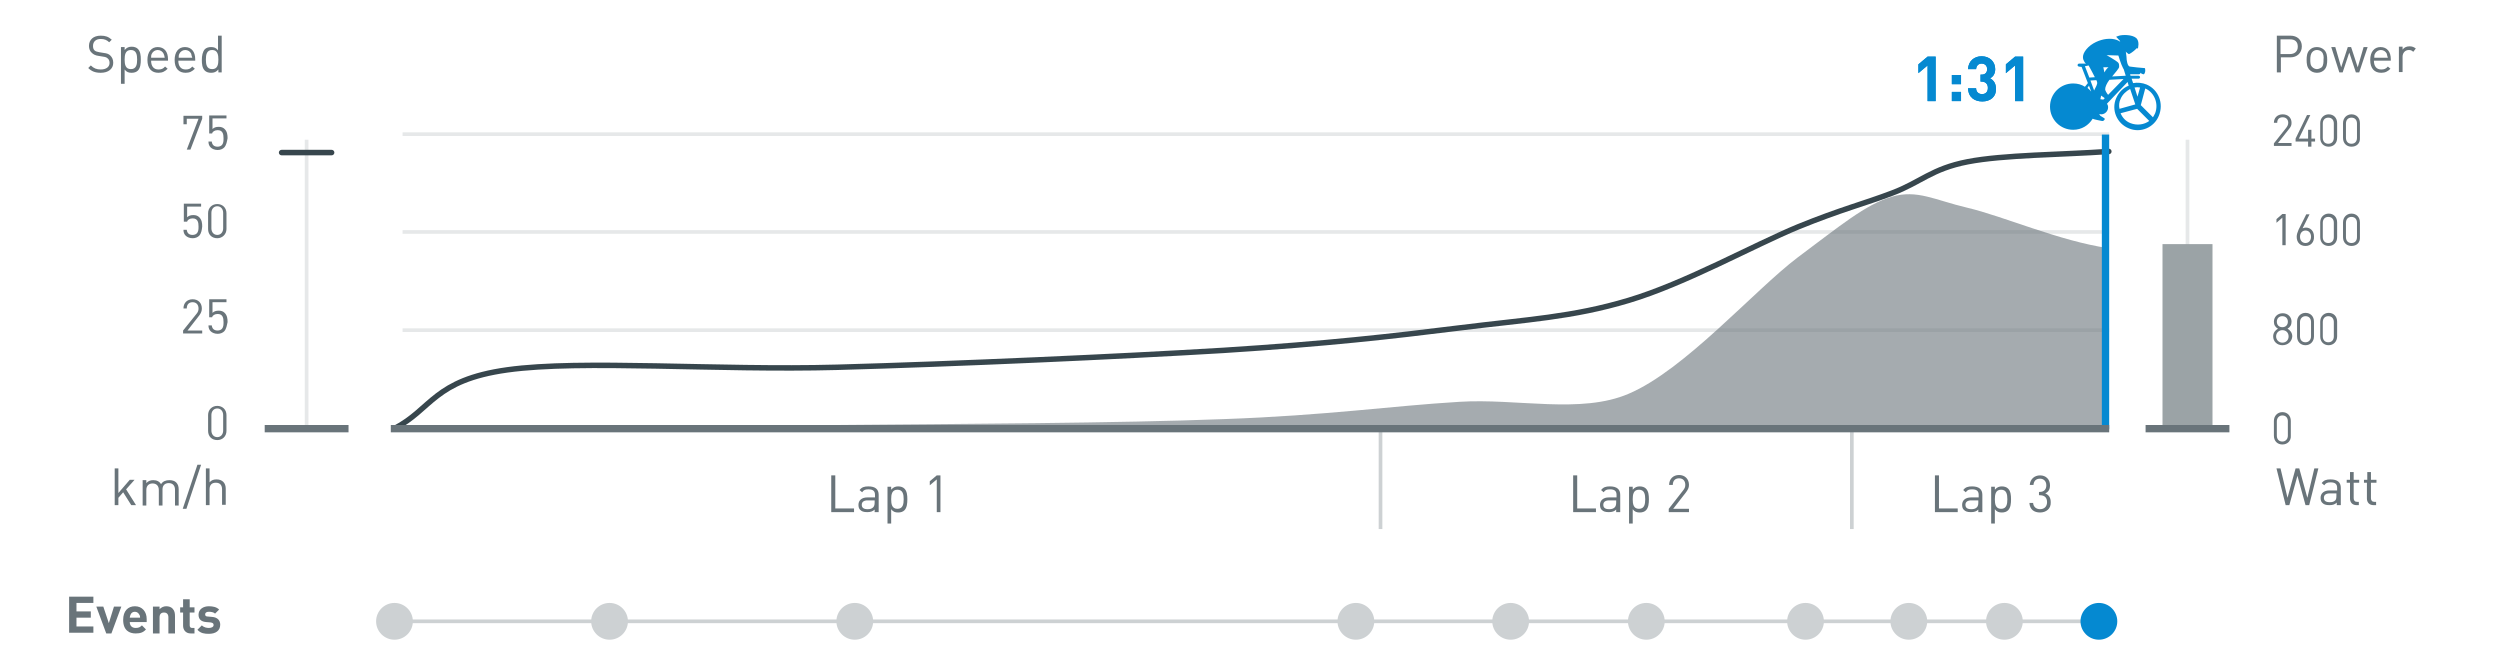 <?xml version="1.0" encoding="utf-8"?>
<!-- Generator: Adobe Illustrator 18.1.0, SVG Export Plug-In . SVG Version: 6.00 Build 0)  -->
<svg version="1.1" xmlns="http://www.w3.org/2000/svg" xmlns:xlink="http://www.w3.org/1999/xlink" x="0px" y="0px"
	 viewBox="0 0 680 180" enable-background="new 0 0 680 180" xml:space="preserve">
<g id="Layer_1">
	<line fill="none" stroke="#E6E8E9" stroke-miterlimit="10" x1="595" y1="115.6" x2="595" y2="38"/>
	<line fill="none" stroke="#E6E8E9" stroke-miterlimit="10" x1="83.4" y1="115.6" x2="83.4" y2="38"/>
	<line fill="none" stroke="#CDD1D3" stroke-miterlimit="10" x1="104" y1="169" x2="574.3" y2="169"/>
</g>
<g id="_x30__1_">
</g>
<g id="_x31__1_">
</g>
<g id="_x32__1_">
</g>
<g id="_x33__1_">
</g>
<g id="_x34__1_">
</g>
<g id="_x35__1_">
</g>
<g id="_x36__1_">
</g>
<g id="_x37__1_">
</g>
<g id="_x38__1_">
	<g>
		<path fill="#0589D1" d="M524.3,27.5v-9.7l-2.5,2.1v-2.4l2.5-2.1h2.2v12.1H524.3z"/>
		<path fill="#0589D1" d="M530.9,22.9v-2.5h2.5v2.5H530.9z M530.9,27.5V25h2.5v2.5H530.9z"/>
		<path fill="#0589D1" d="M539.2,27.6c-2,0-3.8-1-3.9-3.6h2.2c0,1.1,0.8,1.6,1.6,1.6c1,0,1.6-0.6,1.6-1.7c0-1-0.6-1.7-1.7-1.7h-0.3
			v-1.9h0.3c1.1,0,1.5-0.7,1.5-1.5c0-1-0.7-1.5-1.5-1.5c-0.8,0-1.4,0.5-1.5,1.5h-2.2c0.1-2.2,1.7-3.5,3.7-3.5c2.1,0,3.7,1.4,3.7,3.5
			c0,1.3-0.6,2.1-1.4,2.5c0.9,0.5,1.6,1.3,1.6,2.8C543,26.4,541.3,27.6,539.2,27.6z"/>
		<path fill="#0589D1" d="M548.1,27.5v-9.7l-2.5,2.1v-2.4l2.5-2.1h2.2v12.1H548.1z"/>
	</g>
</g>
<g id="_x39__1_">
	<rect x="588.2" y="66.4" fill="#9BA3A6" width="13.6" height="50.1"/>
	
		<line fill="none" stroke="#BBBBBB" stroke-width="0.537" stroke-linejoin="round" stroke-miterlimit="10" x1="109.6" y1="116.6" x2="573.7" y2="116.6"/>
	<path fill="none" stroke="#E6E8E9" stroke-linejoin="round" stroke-miterlimit="10" d="M109.5,89.8h464.2 M109.5,63.1h464.2
		 M109.5,36.5h464.2"/>
	
		<line fill="none" stroke="#37464D" stroke-width="1.492" stroke-linecap="round" stroke-linejoin="round" stroke-miterlimit="10" x1="76.6" y1="41.5" x2="90.2" y2="41.5"/>
	
		<path fill="none" stroke="#37464D" stroke-width="1.492" stroke-linecap="round" stroke-linejoin="round" stroke-miterlimit="10" d="
		M107.2,116.6c10.3-5.3,10.7-13.2,30.8-16c20.1-2.8,57.2,0.2,89.7-0.7c32.5-0.9,76.9-2.9,105.1-4.6c28.2-1.8,45.7-3.8,64.1-6.1
		c18.4-2.3,30.8-2.9,46.1-7.5c15.4-4.6,34.2-15.1,46.1-20c11.8-4.8,18-6.3,25.6-9.2c7.7-2.9,10.7-6.6,20.5-8.5
		c9.8-1.9,25.6-1.9,38.4-2.8"/>
	<path opacity="0.6" fill="#69747A" d="M107.2,116.6c7.9-0.1,15.4-0.4,30.8-0.5c20.1-0.2,57.2-0.2,89.7-0.5
		c32.5-0.3,76.9-0.5,105.1-1.6c28.2-1,45.7-3.6,64.1-4.7c15.6-1,33.1,3.4,46.1-2.2C458.3,100.6,477.1,79,489,70
		c11.3-8.4,18.4-14.4,25.6-16.5c6.9-2,11.6,0.9,20.5,3c9.8,2.3,25.2,9.1,38.4,11v49"/>
	<circle fill="#CDD1D3" cx="165.8" cy="169" r="5"/>
	<circle fill="#CDD1D3" cx="232.5" cy="169" r="5"/>
	<circle fill="#CDD1D3" cx="368.8" cy="169" r="5"/>
	<circle fill="#CDD1D3" cx="410.9" cy="169" r="5"/>
	<circle fill="#CDD1D3" cx="447.8" cy="169" r="5"/>
	<circle fill="#CDD1D3" cx="491.1" cy="169" r="5"/>
	<circle fill="#0589D1" cx="570.9" cy="169" r="5"/>
	<circle fill="#CDD1D3" cx="545.2" cy="169" r="5"/>
	<circle fill="#CDD1D3" cx="107.3" cy="169" r="5"/>
	<circle fill="#CDD1D3" cx="519.2" cy="169" r="5"/>
	<line fill="none" stroke="#0589D1" stroke-width="2" stroke-miterlimit="10" x1="572.7" y1="116.6" x2="572.7" y2="36.6"/>
	<path fill="#0589D1" d="M583.9,23c-1.2-0.5-2.5-0.6-3.7-0.4l-0.4-1.2h1.9c0.2,0,0.4-0.2,0.4-0.4s-0.2-0.4-0.4-0.4h-2.2l-0.1-0.4
		h2.4c0.2,0,0.4-0.2,0.4-0.4c0.1,0,0.1,0,0.1,0.1c0.4,0.2,0.5,0.3,0.8,0.3c0.2,0,0.5-0.8,0.4-1.2c-0.1-0.4,0.1-0.5-0.4-0.5
		c-0.5,0-3.1-0.3-3.8-0.4c-0.6-0.1-0.9-1.6-0.9-2.7c-0.1-1-0.2-1.4-0.2-1.4c0,0.1,0.6,0.6,0.8,0.7c0.2,0.1,1.4-0.8,1.8-1.2
		c0.4-0.4,0.4-0.4,0.4-0.4l0.3,0.1c0,0,0.6-2-0.5-2.9c-1.1-0.9-3.6-0.9-4.6-0.6c-0.9,0.3-0.8,0.3-0.8,0.3l1.1,1.2l-0.1,0.1
		c0,0-1.2-1-3.7-0.7c-1.7,0.2-4,1.1-5.4,2.8s-0.9,2.8-0.6,3.3c0.1,0.2,0.2,0.4,0.5,0.6h-1.9c-0.2,0-0.4,0.2-0.4,0.4v0
		c0,0.2,0.1,0.3,0.3,0.4c0.2,0,0.5,0.1,0.8,0.1l1.7,4.4l-0.8,1c-0.9-0.6-2-0.9-3.2-0.9c-3.5,0-6.3,2.8-6.3,6.3
		c0,3.5,2.8,6.3,6.3,6.3c2.3,0,4.2-1.2,5.3-3c0.4,0.2,2,0.5,2.5,0.6c0.5,0.1,0.7-0.3,0.8-0.5c0.1-0.2-0.6-0.5-1.2-0.9
		c-0.1-0.1-0.2-0.3-0.3-0.5c0.2,0,0.3,0.1,0.5,0.1c1.1,0,1.9-0.9,1.9-1.9c0-0.4-0.1-0.7-0.3-1l5.6-5.9l0.3,1
		c-1.5,0.6-2.7,1.8-3.4,3.4c-1.4,3.2,0.2,6.9,3.4,8.2c3.2,1.4,6.9-0.2,8.2-3.4C588.6,28.1,587.1,24.4,583.9,23z M573.4,25.8
		c-0.4-0.5-0.8-1.2-0.8-1.5c0-0.7,0.5-1.7,1.1-2.5c0,0,0.1-0.1,0.1-0.1l3.8-0.2L573.4,25.8z M569.8,21l-1.5,0.1l-1.2-3.1
		c0.2,0,0.6-0.1,1-0.2C568.6,18.7,569.3,20,569.8,21z M568.6,21.9l1.6-0.1c0.1,0.2,0.2,0.4,0.2,0.5c0.2,0.6-0.4,1.4-0.8,2.3
		L568.6,21.9z M571.4,27c0,0-0.1,0-0.1,0c0.1-0.3,0.1-0.6,0.2-1c0.3,0.2,0.7,0.5,1,0.7l-0.4,0.4C571.9,27.1,571.7,27,571.4,27z
		 M576.2,15.1c0,0,0.7,2.4,1.3,3.5c0.1,0.1,0.2,0.3,0.2,0.4l0.5,1.6l-3.7,0.2c0.8-1,1.9-2.2,1.9-2.6c0-0.6,0-1-0.4-1.3
		c-0.4-0.4-3-1.9-3-1.9S576,15.1,576.2,15.1z M573.5,18.3c0,0-0.6,0.4-1.1,1.4c-0.1-0.5-0.2-1-0.3-1.4
		C573.1,18.3,573.5,18.3,573.5,18.3z M567.8,23.9l0.4-0.6l0.6,1.6C568.5,24.6,568.2,24.2,567.8,23.9z M582.1,23.8l-0.7,2.5l-0.8-2.5
		C581.1,23.7,581.6,23.7,582.1,23.8z M576.8,26.9c0.5-1.2,1.5-2.1,2.6-2.7l1.4,4.2l-4.3,1.2C576.3,28.7,576.4,27.7,576.8,26.9z
		 M579.5,33.5c-1.3-0.5-2.2-1.5-2.7-2.7l4.5-1.2l3.3,3.3C583.2,33.9,581.3,34.2,579.5,33.5z M586.2,30.8c-0.2,0.4-0.4,0.8-0.6,1.1
		l-3.3-3.3l0,0l0,0l1.2-4.5c0,0,0,0,0.1,0C586,25.2,587.2,28.2,586.2,30.8z"/>
	<g>
		<path fill="#0589D1" d="M524.3,27.5v-9.7l-2.5,2.1v-2.4l2.5-2.1h2.2v12.1H524.3z"/>
		<path fill="#0589D1" d="M530.9,22.9v-2.5h2.5v2.5H530.9z M530.9,27.5V25h2.5v2.5H530.9z"/>
		<path fill="#0589D1" d="M539.2,27.6c-2,0-3.8-1-3.9-3.6h2.2c0,1.1,0.8,1.6,1.6,1.6c1,0,1.6-0.6,1.6-1.7c0-1-0.6-1.7-1.7-1.7h-0.3
			v-1.9h0.3c1.1,0,1.5-0.7,1.5-1.5c0-1-0.7-1.5-1.5-1.5c-0.8,0-1.4,0.5-1.5,1.5h-2.2c0.1-2.2,1.7-3.5,3.7-3.5c2.1,0,3.7,1.4,3.7,3.5
			c0,1.3-0.6,2.1-1.4,2.5c0.9,0.5,1.6,1.3,1.6,2.8C543,26.4,541.3,27.6,539.2,27.6z"/>
		<path fill="#0589D1" d="M548.1,27.5v-9.7l-2.5,2.1v-2.4l2.5-2.1h2.2v12.1H548.1z"/>
	</g>
</g>
<g id="Layer_2">
	<line fill="none" stroke="#CDD1D3" stroke-miterlimit="10" x1="375.5" y1="117.4" x2="375.5" y2="143.9"/>
	<line fill="none" stroke="#CDD1D3" stroke-miterlimit="10" x1="503.7" y1="117.4" x2="503.7" y2="143.9"/>
	<path fill="#69747A" d="M54.2,64.1c-0.4,0.4-1,0.7-1.8,0.7c-0.8,0-1.5-0.3-1.9-0.7c-0.4-0.4-0.6-0.9-0.6-1.6h0.9
		c0.1,0.9,0.6,1.4,1.6,1.4c0.5,0,0.9-0.2,1.1-0.4c0.5-0.5,0.5-1.2,0.5-1.9c0-1.1-0.2-2.2-1.6-2.2c-0.8,0-1.4,0.4-1.5,0.9H50v-4.9
		h4.7v0.8h-3.8v2.9c0.4-0.4,0.9-0.6,1.7-0.6c0.7,0,1.2,0.2,1.6,0.6c0.7,0.7,0.8,1.6,0.8,2.5C54.9,62.5,54.8,63.4,54.2,64.1z"/>
	<path fill="#69747A" d="M59.1,64.8c-1.5,0-2.5-1-2.5-2.5v-4.3c0-1.5,1.1-2.5,2.5-2.5c1.4,0,2.5,1,2.5,2.5v4.3
		C61.6,63.7,60.5,64.8,59.1,64.8z M60.7,57.9c0-1-0.6-1.8-1.6-1.8s-1.6,0.8-1.6,1.8v4.2c0,1,0.6,1.8,1.6,1.8s1.6-0.8,1.6-1.8V57.9z"
		/>
	<path fill="#69747A" d="M49.8,90.7v-0.8l3.7-4.6c0.4-0.5,0.5-0.9,0.5-1.4c0-1-0.6-1.7-1.6-1.7c-0.9,0-1.6,0.5-1.6,1.7h-0.9
		c0-1.5,1-2.5,2.5-2.5c1.5,0,2.5,1,2.5,2.5c0,0.7-0.2,1.2-0.7,1.9l-3.2,4.1h4v0.8H49.8z"/>
	<path fill="#69747A" d="M61,90.1c-0.4,0.4-1,0.7-1.8,0.7c-0.8,0-1.5-0.3-1.9-0.7c-0.4-0.4-0.6-0.9-0.6-1.6h0.9
		c0.1,0.9,0.6,1.4,1.6,1.4c0.5,0,0.9-0.2,1.1-0.4c0.5-0.5,0.5-1.2,0.5-1.9c0-1.1-0.2-2.2-1.6-2.2c-0.8,0-1.4,0.4-1.5,0.9h-0.8v-4.9
		h4.7v0.8h-3.8v2.9c0.4-0.4,0.9-0.6,1.7-0.6c0.7,0,1.2,0.2,1.6,0.6c0.7,0.7,0.8,1.6,0.8,2.5C61.7,88.5,61.6,89.4,61,90.1z"/>
	<path fill="#69747A" d="M59.1,119.7c-1.5,0-2.5-1-2.5-2.5v-4.3c0-1.5,1.1-2.5,2.5-2.5c1.4,0,2.5,1,2.5,2.5v4.3
		C61.6,118.7,60.5,119.7,59.1,119.7z M60.7,112.9c0-1-0.6-1.8-1.6-1.8c-1,0-1.6,0.8-1.6,1.8v4.2c0,1,0.6,1.8,1.6,1.8
		c1,0,1.6-0.8,1.6-1.8V112.9z"/>
	<path fill="#69747A" d="M620.8,66.8v-7.6l-1.6,1.4v-1l1.6-1.4h0.9v8.5H620.8z"/>
	<path fill="#69747A" d="M627.1,66.9c-1.5,0-2.4-1-2.4-2.5c0-0.6,0.2-1.2,0.5-1.9l2.1-4.2h0.9l-1.9,3.8c0.3-0.1,0.6-0.2,0.9-0.2
		c1.3,0,2.2,1,2.2,2.4C629.5,65.8,628.6,66.9,627.1,66.9z M627.1,62.7c-0.9,0-1.5,0.7-1.5,1.7c0,1,0.6,1.7,1.5,1.7s1.5-0.7,1.5-1.7
		C628.6,63.5,628.1,62.7,627.1,62.7z"/>
	<path fill="#69747A" d="M633.4,66.9c-1.3,0-2.3-0.9-2.3-2.4v-4c0-1.4,1-2.4,2.3-2.4c1.3,0,2.3,0.9,2.3,2.4v4
		C635.7,66,634.7,66.9,633.4,66.9z M634.8,60.6c0-0.9-0.5-1.6-1.5-1.6s-1.5,0.7-1.5,1.6v3.9c0,0.9,0.5,1.6,1.5,1.6s1.5-0.7,1.5-1.6
		V60.6z"/>
	<path fill="#69747A" d="M639.6,66.9c-1.3,0-2.3-0.9-2.3-2.4v-4c0-1.4,1-2.4,2.3-2.4c1.3,0,2.3,0.9,2.3,2.4v4
		C642,66,641,66.9,639.6,66.9z M641.1,60.6c0-0.9-0.5-1.6-1.5-1.6s-1.5,0.7-1.5,1.6v3.9c0,0.9,0.5,1.6,1.5,1.6s1.5-0.7,1.5-1.6V60.6
		z"/>
	<path fill="#69747A" d="M620.8,93.9c-1.4,0-2.5-1-2.5-2.4c0-1,0.6-1.7,1.3-2.1c-0.7-0.4-1.1-1-1.1-1.9c0-1.3,1-2.3,2.4-2.3
		c1.4,0,2.4,1,2.4,2.3c0,0.9-0.4,1.5-1.1,1.9c0.7,0.4,1.3,1.1,1.3,2.1C623.4,92.9,622.3,93.9,620.8,93.9z M620.8,89.8
		c-0.9,0-1.7,0.7-1.7,1.7c0,0.9,0.7,1.7,1.7,1.7s1.7-0.7,1.7-1.7C622.5,90.5,621.8,89.8,620.8,89.8z M620.8,86
		c-0.9,0-1.5,0.6-1.5,1.5c0,0.9,0.6,1.5,1.5,1.5c0.9,0,1.5-0.6,1.5-1.5C622.3,86.6,621.7,86,620.8,86z"/>
	<path fill="#69747A" d="M627.1,93.9c-1.3,0-2.3-0.9-2.3-2.4v-4c0-1.4,1-2.4,2.3-2.4c1.3,0,2.3,0.9,2.3,2.4v4
		C629.4,92.9,628.4,93.9,627.1,93.9z M628.6,87.6c0-0.9-0.5-1.6-1.5-1.6c-0.9,0-1.5,0.7-1.5,1.6v3.9c0,0.9,0.5,1.6,1.5,1.6
		c0.9,0,1.5-0.7,1.5-1.6V87.6z"/>
	<path fill="#69747A" d="M633.4,93.9c-1.3,0-2.3-0.9-2.3-2.4v-4c0-1.4,1-2.4,2.3-2.4c1.3,0,2.3,0.9,2.3,2.4v4
		C635.7,92.9,634.7,93.9,633.4,93.9z M634.8,87.6c0-0.9-0.5-1.6-1.5-1.6s-1.5,0.7-1.5,1.6v3.9c0,0.9,0.5,1.6,1.5,1.6
		s1.5-0.7,1.5-1.6V87.6z"/>
	<path fill="#69747A" d="M620.8,120.9c-1.3,0-2.3-0.9-2.3-2.4v-4c0-1.4,1-2.4,2.3-2.4c1.3,0,2.3,0.9,2.3,2.4v4
		C623.2,119.9,622.2,120.9,620.8,120.9z M622.3,114.6c0-0.9-0.5-1.6-1.5-1.6c-0.9,0-1.5,0.7-1.5,1.6v3.9c0,0.9,0.5,1.6,1.5,1.6
		c0.9,0,1.5-0.7,1.5-1.6V114.6z"/>
	<path fill="#69747A" d="M226.1,139.3v-10h1.1v9h5.1v1H226.1z"/>
	<path fill="#69747A" d="M237.9,139.3v-0.7c-0.5,0.5-1.1,0.7-2,0.7c-1,0-1.5-0.2-1.9-0.6c-0.4-0.3-0.5-0.9-0.5-1.4
		c0-1.2,0.9-2,2.4-2h2.1v-0.7c0-1-0.5-1.5-1.8-1.5c-0.9,0-1.3,0.2-1.7,0.8l-0.7-0.6c0.6-0.8,1.3-1,2.4-1c1.9,0,2.8,0.8,2.8,2.3v4.7
		H237.9z M237.9,136.1H236c-1,0-1.6,0.4-1.6,1.2c0,0.8,0.5,1.2,1.6,1.2c0.6,0,1.1-0.1,1.5-0.5c0.2-0.2,0.4-0.6,0.4-1.2V136.1z"/>
	<path fill="#69747A" d="M246,138.8c-0.4,0.4-1,0.6-1.7,0.6c-0.8,0-1.4-0.2-1.9-0.9v3.9h-1v-10h1v0.8c0.6-0.7,1.2-0.9,1.9-0.9
		c0.7,0,1.3,0.2,1.7,0.6c0.7,0.7,0.8,1.8,0.8,2.9S246.7,138.1,246,138.8z M244.1,133.2c-1.5,0-1.7,1.3-1.7,2.6s0.2,2.6,1.7,2.6
		c1.5,0,1.7-1.3,1.7-2.6S245.6,133.2,244.1,133.2z"/>
	<path fill="#69747A" d="M254.8,139.3v-8.9l-1.9,1.6v-1.1l1.9-1.6h1v10H254.8z"/>
	<path fill="#69747A" d="M427.9,139.3v-10h1.1v9h5.1v1H427.9z"/>
	<path fill="#69747A" d="M439.6,139.3v-0.7c-0.5,0.5-1.1,0.7-2,0.7c-1,0-1.5-0.2-1.9-0.6c-0.4-0.3-0.5-0.9-0.5-1.4
		c0-1.2,0.9-2,2.4-2h2.1v-0.7c0-1-0.5-1.5-1.8-1.5c-0.9,0-1.3,0.2-1.7,0.8l-0.7-0.6c0.6-0.8,1.3-1,2.4-1c1.9,0,2.8,0.8,2.8,2.3v4.7
		H439.6z M439.6,136.1h-1.9c-1,0-1.6,0.4-1.6,1.2c0,0.8,0.5,1.2,1.6,1.2c0.6,0,1.1-0.1,1.5-0.5c0.2-0.2,0.4-0.6,0.4-1.2V136.1z"/>
	<path fill="#69747A" d="M447.7,138.8c-0.4,0.4-1,0.6-1.7,0.6c-0.8,0-1.4-0.2-1.9-0.9v3.9h-1v-10h1v0.8c0.6-0.7,1.2-0.9,1.9-0.9
		c0.7,0,1.3,0.2,1.7,0.6c0.7,0.7,0.8,1.8,0.8,2.9S448.4,138.1,447.7,138.8z M445.8,133.2c-1.5,0-1.7,1.3-1.7,2.6s0.2,2.6,1.7,2.6
		c1.5,0,1.7-1.3,1.7-2.6S447.3,133.2,445.8,133.2z"/>
	<path fill="#69747A" d="M453.9,139.3v-0.9l3.9-5c0.4-0.5,0.6-0.9,0.6-1.5c0-1.1-0.6-1.8-1.7-1.8c-0.9,0-1.7,0.5-1.7,1.8h-1
		c0-1.6,1.1-2.7,2.7-2.7c1.6,0,2.7,1.1,2.7,2.7c0,0.8-0.3,1.3-0.8,2l-3.5,4.5h4.3v0.9H453.9z"/>
	<path fill="#69747A" d="M526.3,139.3v-10h1.1v9h5.1v1H526.3z"/>
	<path fill="#69747A" d="M538.1,139.3v-0.7c-0.5,0.5-1.1,0.7-2,0.7c-1,0-1.5-0.2-1.9-0.6c-0.4-0.3-0.5-0.9-0.5-1.4
		c0-1.2,0.9-2,2.4-2h2.1v-0.7c0-1-0.5-1.5-1.8-1.5c-0.9,0-1.3,0.2-1.7,0.8l-0.7-0.6c0.6-0.8,1.3-1,2.4-1c1.9,0,2.8,0.8,2.8,2.3v4.7
		H538.1z M538.1,136.1h-1.9c-1,0-1.6,0.4-1.6,1.2c0,0.8,0.5,1.2,1.6,1.2c0.6,0,1.1-0.1,1.5-0.5c0.2-0.2,0.4-0.6,0.4-1.2V136.1z"/>
	<path fill="#69747A" d="M546.2,138.8c-0.4,0.4-1,0.6-1.7,0.6c-0.8,0-1.4-0.2-1.9-0.9v3.9h-1v-10h1v0.8c0.6-0.7,1.2-0.9,1.9-0.9
		c0.7,0,1.3,0.2,1.7,0.6c0.7,0.7,0.8,1.8,0.8,2.9S546.9,138.1,546.2,138.8z M544.3,133.2c-1.5,0-1.7,1.3-1.7,2.6s0.2,2.6,1.7,2.6
		c1.5,0,1.7-1.3,1.7-2.6S545.8,133.2,544.3,133.2z"/>
	<path fill="#69747A" d="M554.9,139.4c-1.6,0-2.8-0.8-2.9-2.6h1c0.1,1.2,1,1.7,1.9,1.7c1.1,0,1.9-0.7,1.9-1.9c0-1.2-0.6-1.9-2-1.9
		h-0.2v-0.9h0.2c1.2,0,1.8-0.7,1.8-1.8c0-1.2-0.8-1.8-1.7-1.8c-1.1,0-1.7,0.6-1.8,1.7h-1c0.1-1.6,1.3-2.6,2.8-2.6
		c1.6,0,2.7,1.1,2.7,2.7c0,1.1-0.4,1.8-1.3,2.2c1,0.4,1.5,1.2,1.5,2.4C557.9,138.4,556.5,139.4,554.9,139.4z"/>
	<path fill="#69747A" d="M618.5,39.8v-0.8l3.4-4.3c0.3-0.4,0.5-0.8,0.5-1.3c0-0.9-0.6-1.5-1.5-1.5c-0.8,0-1.5,0.4-1.5,1.5h-0.9
		c0-1.3,0.9-2.3,2.4-2.3c1.4,0,2.4,0.9,2.4,2.3c0,0.7-0.2,1.1-0.7,1.7l-3,3.8h3.7v0.8H618.5z"/>
	<path fill="#69747A" d="M628.7,38.5v1.4h-0.9v-1.4h-3.4v-0.8l3.1-6.4h0.9l-3.1,6.4h2.5v-2.4h0.9v2.4h1v0.8H628.7z"/>
	<path fill="#69747A" d="M633.4,39.9c-1.3,0-2.3-0.9-2.3-2.4v-4c0-1.4,1-2.4,2.3-2.4c1.3,0,2.3,0.9,2.3,2.4v4
		C635.7,39,634.7,39.9,633.4,39.9z M634.8,33.6c0-0.9-0.5-1.6-1.5-1.6s-1.5,0.7-1.5,1.6v3.9c0,0.9,0.5,1.6,1.5,1.6s1.5-0.7,1.5-1.6
		V33.6z"/>
	<path fill="#69747A" d="M639.6,39.9c-1.3,0-2.3-0.9-2.3-2.4v-4c0-1.4,1-2.4,2.3-2.4c1.3,0,2.3,0.9,2.3,2.4v4
		C642,39,641,39.9,639.6,39.9z M641.1,33.6c0-0.9-0.5-1.6-1.5-1.6s-1.5,0.7-1.5,1.6v3.9c0,0.9,0.5,1.6,1.5,1.6s1.5-0.7,1.5-1.6V33.6
		z"/>
	<path fill="#69747A" d="M51.8,40.7h-1l3.2-8.4h-3.2v1.5h-0.9v-2.3H55v0.8L51.8,40.7z"/>
	<path fill="#69747A" d="M61,40.1c-0.4,0.4-1,0.7-1.8,0.7c-0.8,0-1.5-0.3-1.9-0.7c-0.4-0.4-0.6-0.9-0.6-1.6h0.9
		c0.1,0.9,0.6,1.4,1.6,1.4c0.5,0,0.9-0.2,1.1-0.4c0.5-0.5,0.5-1.2,0.5-1.9c0-1.1-0.2-2.2-1.6-2.2c-0.8,0-1.4,0.4-1.5,0.9h-0.8v-4.9
		h4.7v0.8h-3.8v2.9c0.4-0.4,0.9-0.6,1.7-0.6c0.7,0,1.2,0.2,1.6,0.6c0.7,0.7,0.8,1.6,0.8,2.5C61.7,38.6,61.6,39.4,61,40.1z"/>
	<path fill="#69747A" d="M628.1,137.4h-1l-2.2-8l-2.2,8h-1l-2.5-10h1.1l1.9,8l2.2-8h1l2.2,8l1.9-8h1.1L628.1,137.4z"/>
	<path fill="#69747A" d="M635.6,137.4v-0.7c-0.5,0.5-1.1,0.7-2,0.7c-1,0-1.5-0.2-1.9-0.6c-0.4-0.3-0.5-0.9-0.5-1.4
		c0-1.2,0.9-2,2.4-2h2.1v-0.7c0-1-0.5-1.5-1.8-1.5c-0.9,0-1.3,0.2-1.7,0.8l-0.7-0.6c0.6-0.8,1.3-1,2.4-1c1.9,0,2.8,0.8,2.8,2.3v4.7
		H635.6z M635.6,134.2h-1.9c-1,0-1.6,0.4-1.6,1.2c0,0.8,0.5,1.2,1.6,1.2c0.6,0,1.1-0.1,1.5-0.5c0.2-0.2,0.3-0.6,0.3-1.2V134.2z"/>
	<path fill="#69747A" d="M641,137.4c-1.2,0-1.8-0.8-1.8-1.8v-4.3h-0.9v-0.8h0.9v-2.1h1v2.1h1.5v0.8h-1.5v4.2c0,0.6,0.3,1,0.9,1h0.5
		v0.9H641z"/>
	<path fill="#69747A" d="M645.6,137.4c-1.2,0-1.8-0.8-1.8-1.8v-4.3H643v-0.8h0.9v-2.1h1v2.1h1.5v0.8h-1.5v4.2c0,0.6,0.3,1,0.9,1h0.5
		v0.9H645.6z"/>
	<path fill="#69747A" d="M623,15.6h-2.6v4.1h-1.1v-10h3.7c1.8,0,3.1,1.1,3.1,2.9C626.1,14.4,624.8,15.6,623,15.6z M622.9,10.7h-2.6
		v4h2.6c1.2,0,2.1-0.7,2.1-2C625,11.3,624.2,10.7,622.9,10.7z"/>
	<path fill="#69747A" d="M632.2,19c-0.5,0.5-1.1,0.8-2,0.8c-0.8,0-1.5-0.3-2-0.8c-0.7-0.7-0.8-1.7-0.8-2.7s0.1-2,0.8-2.7
		c0.5-0.5,1.1-0.8,2-0.8c0.8,0,1.5,0.3,2,0.8c0.7,0.7,0.8,1.7,0.8,2.7S632.9,18.3,632.2,19z M631.5,14.1c-0.3-0.3-0.8-0.5-1.3-0.5
		s-0.9,0.2-1.2,0.5c-0.5,0.5-0.6,1.3-0.6,2.1c0,0.8,0,1.6,0.6,2.1c0.3,0.3,0.8,0.5,1.2,0.5s0.9-0.2,1.3-0.5c0.5-0.5,0.5-1.4,0.5-2.1
		C632.1,15.5,632,14.6,631.5,14.1z"/>
	<path fill="#69747A" d="M641.7,19.7h-0.9l-1.8-5.4l-1.8,5.4h-0.9l-2.2-6.9h1.1l1.6,5.5l1.8-5.5h0.9l1.8,5.5l1.6-5.5h1.1L641.7,19.7
		z"/>
	<path fill="#69747A" d="M645.7,16.5c0,1.5,0.7,2.4,2,2.4c0.8,0,1.3-0.2,1.8-0.8l0.7,0.6c-0.7,0.7-1.4,1.1-2.5,1.1
		c-1.8,0-3-1.1-3-3.5c0-2.2,1.1-3.5,2.8-3.5c1.8,0,2.8,1.3,2.8,3.3v0.4H645.7z M649.2,14.6c-0.3-0.6-0.9-1-1.6-1
		c-0.7,0-1.3,0.4-1.6,1c-0.2,0.4-0.2,0.6-0.2,1.1h3.7C649.3,15.2,649.3,15,649.2,14.6z"/>
	<path fill="#69747A" d="M656.4,14.1c-0.4-0.4-0.7-0.5-1.2-0.5c-1,0-1.7,0.8-1.7,1.8v4.2h-1v-6.9h1v0.8c0.4-0.6,1.1-0.9,1.9-0.9
		c0.7,0,1.2,0.2,1.7,0.6L656.4,14.1z"/>
	<path fill="#69747A" d="M35.7,137.4l-2.2-3.5l-1.3,1.5v2h-1v-10h1v6.7l3.1-3.6h1.3l-2.3,2.6l2.7,4.3H35.7z"/>
	<path fill="#69747A" d="M47.6,137.4v-4.2c0-1.2-0.7-1.8-1.7-1.8c-1,0-1.7,0.6-1.7,1.7v4.4h-1v-4.2c0-1.2-0.7-1.8-1.7-1.8
		s-1.7,0.6-1.7,1.8v4.2h-1v-6.9h1v0.8c0.5-0.6,1.2-0.8,1.9-0.8c1,0,1.7,0.4,2.1,1.1c0.5-0.8,1.3-1.1,2.3-1.1c0.7,0,1.4,0.2,1.8,0.6
		c0.5,0.5,0.7,1.1,0.7,1.9v4.4H47.6z"/>
	<path fill="#69747A" d="M50.7,138.4h-1l4-12h1L50.7,138.4z"/>
	<path fill="#69747A" d="M60.4,137.4v-4.3c0-1.2-0.6-1.8-1.7-1.8s-1.7,0.6-1.7,1.8v4.3h-1v-10h1v3.8c0.5-0.6,1.1-0.8,1.9-0.8
		c1.6,0,2.5,1,2.5,2.5v4.4H60.4z"/>
	<path fill="#69747A" d="M27.4,19.8c-1.5,0-2.5-0.4-3.4-1.3l0.7-0.7c0.8,0.8,1.6,1.1,2.7,1.1c1.5,0,2.4-0.7,2.4-1.8
		c0-0.5-0.2-1-0.5-1.2c-0.3-0.3-0.6-0.4-1.3-0.5l-1.2-0.2c-0.8-0.1-1.4-0.4-1.8-0.8c-0.5-0.4-0.8-1.1-0.8-1.9c0-1.7,1.2-2.8,3.2-2.8
		c1.3,0,2.1,0.3,3,1.1l-0.7,0.7c-0.6-0.6-1.3-0.9-2.3-0.9c-1.3,0-2.1,0.7-2.1,1.9c0,0.5,0.1,0.9,0.4,1.2c0.3,0.3,0.8,0.4,1.3,0.5
		l1.2,0.2c0.9,0.1,1.4,0.3,1.8,0.7c0.5,0.5,0.8,1.1,0.8,2C30.8,18.7,29.5,19.8,27.4,19.8z"/>
	<path fill="#69747A" d="M37.5,19.2c-0.4,0.4-1,0.6-1.7,0.6c-0.8,0-1.4-0.2-1.9-0.9v3.9h-1v-10h1v0.8c0.6-0.7,1.2-0.9,1.9-0.9
		c0.7,0,1.3,0.2,1.7,0.6c0.7,0.7,0.8,1.8,0.8,2.9S38.2,18.5,37.5,19.2z M35.6,13.6c-1.5,0-1.7,1.3-1.7,2.6s0.2,2.6,1.7,2.6
		c1.5,0,1.7-1.3,1.7-2.6S37.1,13.6,35.6,13.6z"/>
	<path fill="#69747A" d="M41.1,16.5c0,1.5,0.7,2.4,2,2.4c0.8,0,1.3-0.2,1.8-0.8l0.7,0.6c-0.7,0.7-1.4,1.1-2.5,1.1
		c-1.8,0-3-1.1-3-3.5c0-2.2,1.1-3.5,2.8-3.5c1.8,0,2.8,1.3,2.8,3.3v0.4H41.1z M44.5,14.6c-0.3-0.6-0.9-1-1.6-1c-0.7,0-1.3,0.4-1.6,1
		c-0.2,0.4-0.2,0.6-0.2,1.1h3.7C44.7,15.2,44.7,15,44.5,14.6z"/>
	<path fill="#69747A" d="M48.5,16.5c0,1.5,0.7,2.4,2,2.4c0.8,0,1.3-0.2,1.8-0.8l0.7,0.6c-0.7,0.7-1.4,1.1-2.5,1.1
		c-1.8,0-3-1.1-3-3.5c0-2.2,1.1-3.5,2.8-3.5c1.8,0,2.8,1.3,2.8,3.3v0.4H48.5z M52,14.6c-0.3-0.6-0.9-1-1.6-1c-0.7,0-1.3,0.4-1.6,1
		c-0.2,0.4-0.2,0.6-0.2,1.1h3.7C52.1,15.2,52.1,15,52,14.6z"/>
	<path fill="#69747A" d="M59.4,19.7v-0.8c-0.6,0.7-1.2,0.9-2,0.9c-0.7,0-1.3-0.2-1.7-0.6c-0.7-0.7-0.8-1.8-0.8-2.9s0.2-2.2,0.8-2.9
		c0.4-0.4,1-0.6,1.7-0.6c0.8,0,1.4,0.2,1.9,0.9V9.7h1v10H59.4z M57.7,13.6c-1.5,0-1.7,1.3-1.7,2.6s0.2,2.6,1.7,2.6
		c1.5,0,1.7-1.3,1.7-2.6S59.2,13.6,57.7,13.6z"/>
	<path fill="#69747A" d="M18.8,172.3v-10h6.6v1.7h-4.6v2.3h3.9v1.7h-3.9v2.4h4.6v1.7H18.8z"/>
	<path fill="#69747A" d="M30.3,172.3h-1.4l-2.7-7.3h1.9l1.5,4.5L31,165H33L30.3,172.3z"/>
	<path fill="#69747A" d="M35.3,169.2c0,1,0.6,1.6,1.6,1.6c0.8,0,1.2-0.2,1.7-0.7l1.1,1.1c-0.7,0.8-1.5,1.1-2.8,1.1
		c-1.7,0-3.4-0.8-3.4-3.7c0-2.4,1.3-3.7,3.2-3.7c2,0,3.2,1.5,3.2,3.5v0.8H35.3z M37.9,167.2c-0.2-0.4-0.6-0.8-1.2-0.8
		c-0.6,0-1,0.3-1.2,0.8c-0.1,0.3-0.2,0.5-0.2,0.8h2.8C38.1,167.7,38.1,167.5,37.9,167.2z"/>
	<path fill="#69747A" d="M45.8,172.3v-4.4c0-1-0.6-1.3-1.2-1.3c-0.6,0-1.2,0.3-1.2,1.3v4.4h-1.8V165h1.8v0.7
		c0.5-0.5,1.1-0.8,1.8-0.8c0.7,0,1.3,0.2,1.7,0.6c0.6,0.6,0.7,1.3,0.7,2.1v4.7H45.8z"/>
	<path fill="#69747A" d="M51.9,172.3c-1.5,0-2.1-1.1-2.1-2.1v-3.6H49v-1.4h0.8v-2.2h1.8v2.2h1.3v1.4h-1.3v3.5c0,0.4,0.2,0.7,0.6,0.7
		h0.7v1.5H51.9z"/>
	<path fill="#69747A" d="M56.8,172.4c-1.1,0-2.2-0.1-3.1-1.1l1.2-1.2c0.6,0.6,1.4,0.7,1.9,0.7c0.6,0,1.3-0.2,1.3-0.8
		c0-0.4-0.2-0.6-0.8-0.7l-1.2-0.1c-1.3-0.1-2.1-0.7-2.1-2c0-1.5,1.3-2.3,2.8-2.3c1.1,0,2.1,0.2,2.8,0.9l-1.1,1.1
		c-0.4-0.4-1.1-0.5-1.7-0.5c-0.7,0-1,0.3-1,0.7s0.2,0.6,0.8,0.6l1.1,0.1c1.4,0.1,2.2,0.9,2.2,2.1C59.9,171.6,58.6,172.4,56.8,172.4z
		"/>
	
		<line fill="none" stroke="#69747A" stroke-width="2" stroke-linejoin="round" stroke-miterlimit="10" x1="583.6" y1="116.6" x2="606.4" y2="116.6"/>
	
		<line fill="none" stroke="#69747A" stroke-width="2" stroke-linejoin="round" stroke-miterlimit="10" x1="72" y1="116.6" x2="94.8" y2="116.6"/>
	
		<line fill="none" stroke="#69747A" stroke-width="2" stroke-linejoin="round" stroke-miterlimit="10" x1="106.3" y1="116.6" x2="573.7" y2="116.6"/>
</g>
</svg>
